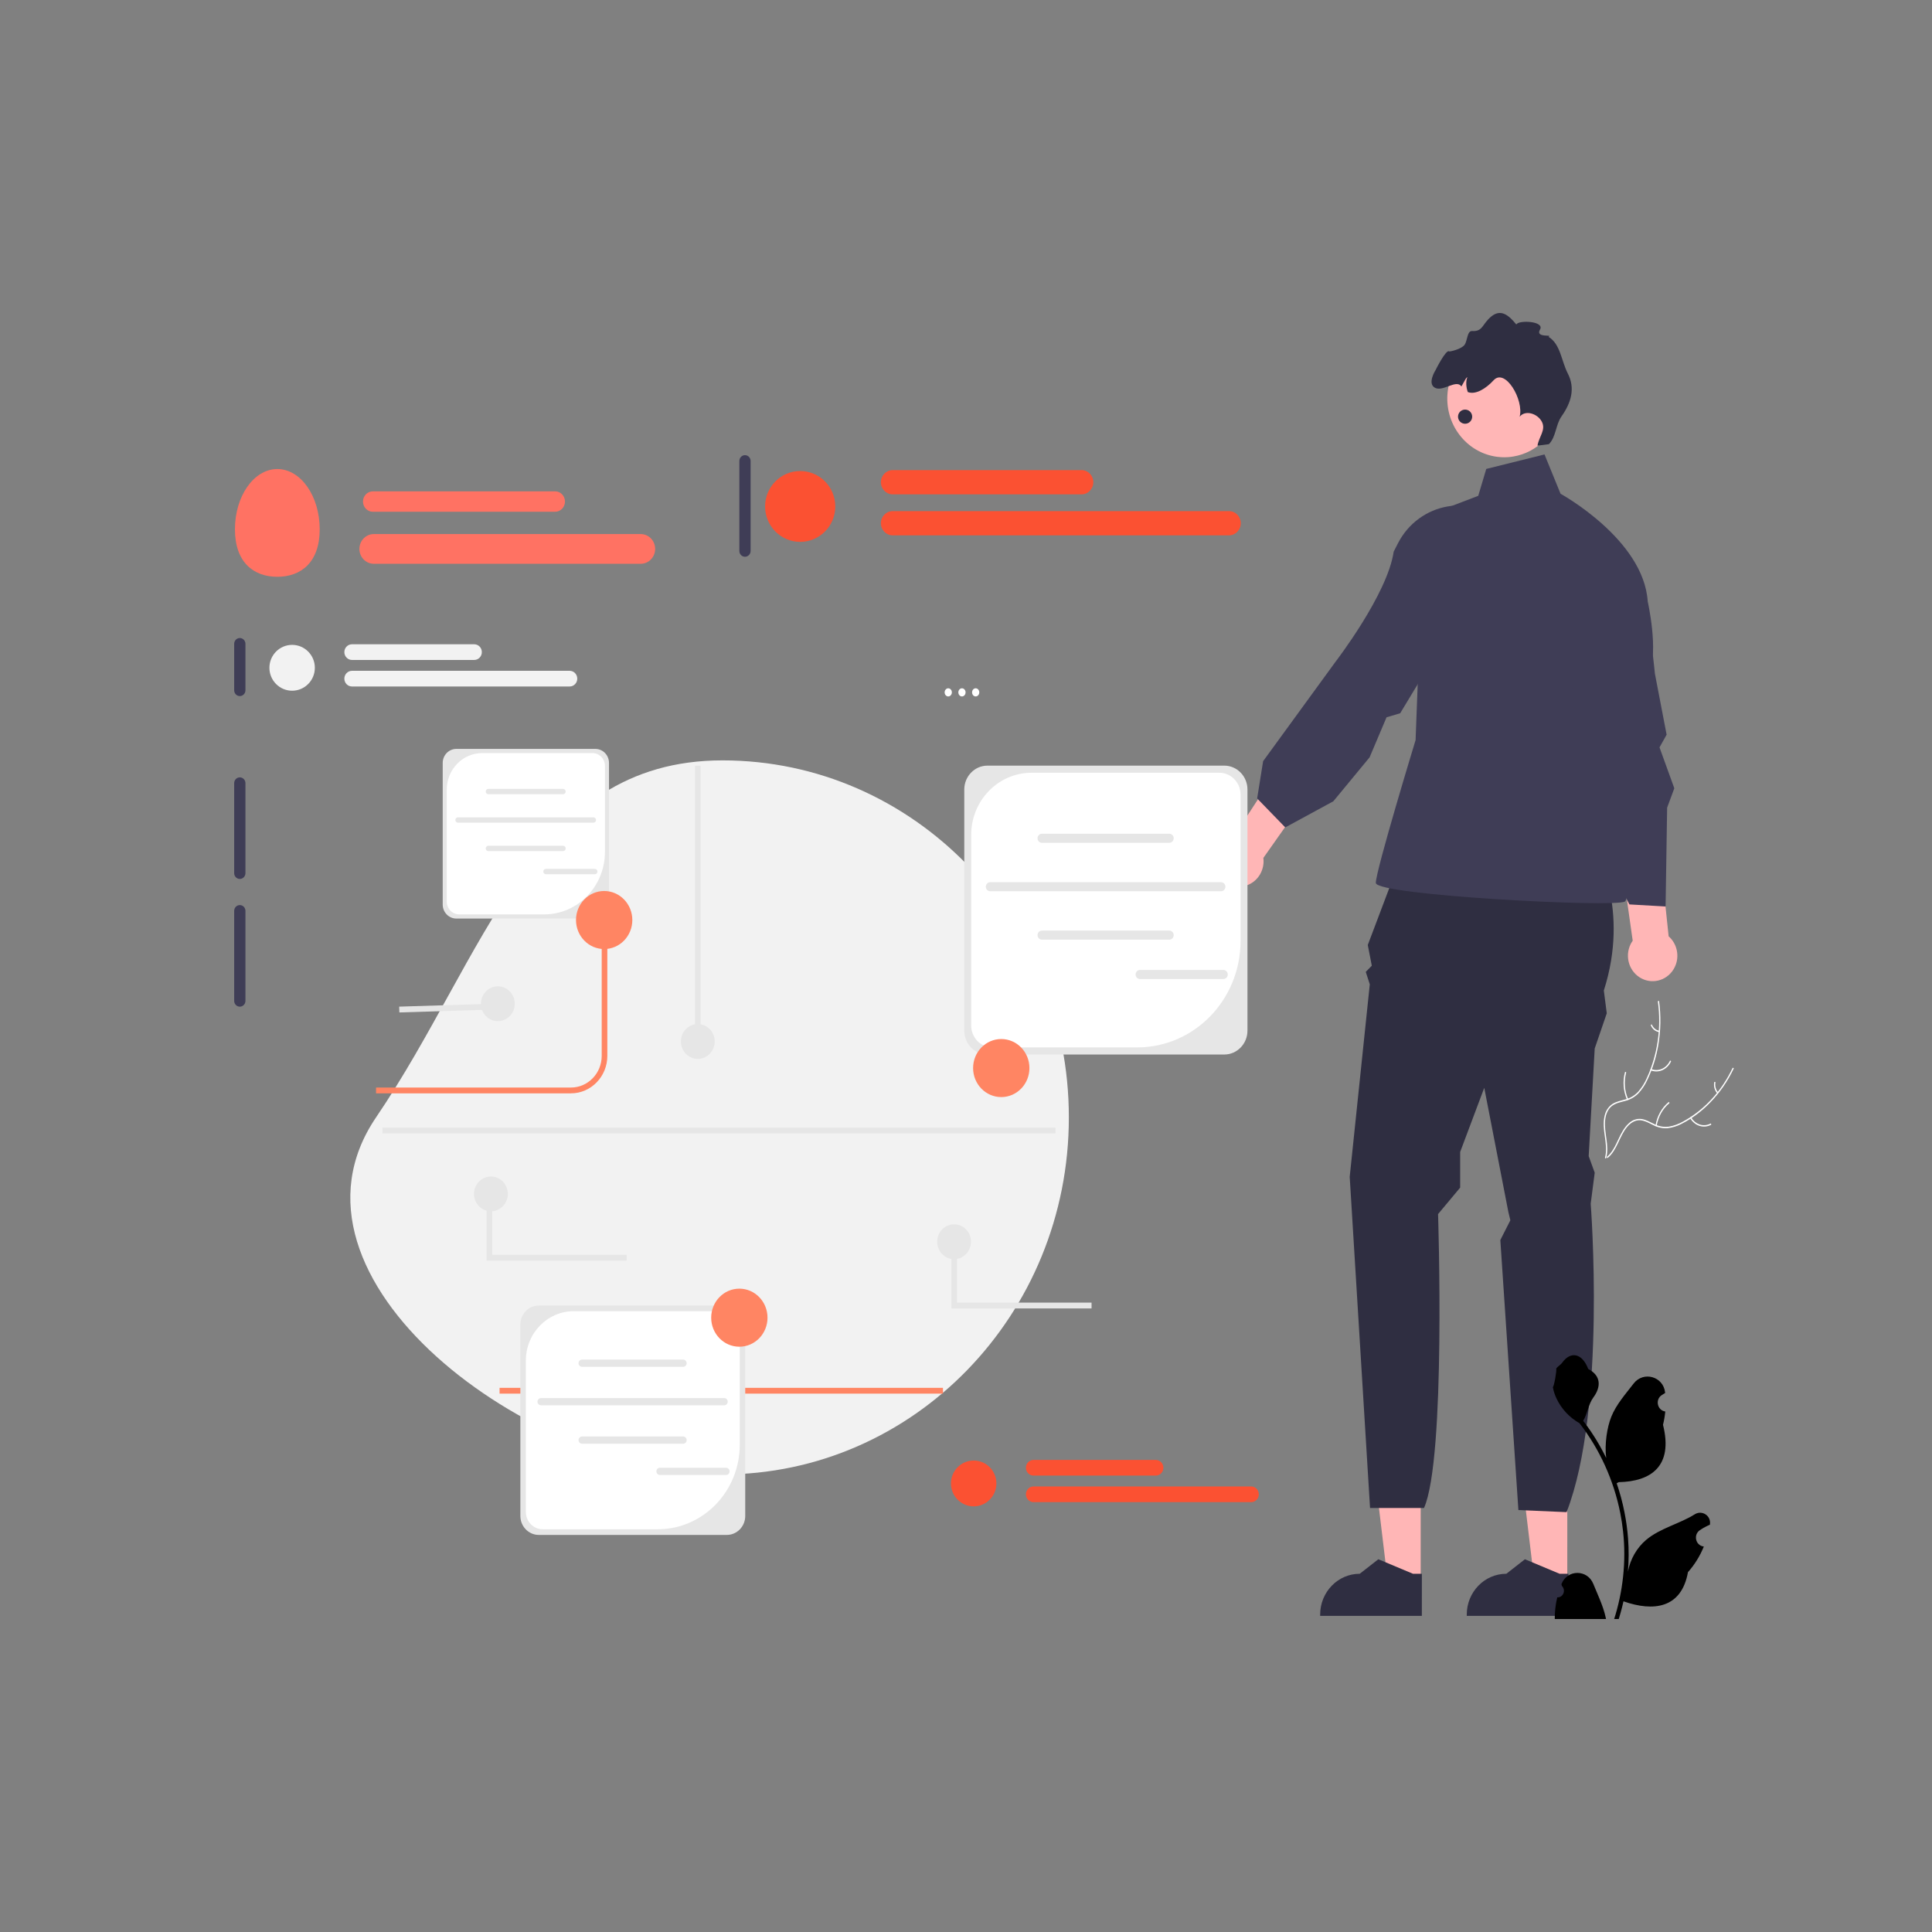<svg width="1500" height="1500" viewBox="0 0 1500 1500" fill="none" xmlns="http://www.w3.org/2000/svg">
<rect x="0" y="0" width="1500" height="1500" fill="#808080" stroke="none"/>
<g clip-path="url(#clip0_25_420)">
<path d="M648.834 835.321C659.306 851.968 674.163 864.471 691.295 871.054C694.96 872.545 698.812 873.376 702.707 873.514C706.505 873.511 710.233 872.361 713.504 870.183C716.589 868.222 719.544 865.813 722.999 864.732C724.775 864.208 726.629 864.113 728.439 864.454C730.249 864.795 731.975 865.563 733.504 866.709C737.379 869.452 740.148 873.602 742.731 877.766C745.599 882.39 748.514 887.243 752.991 890.05C753.533 890.39 753.034 891.32 752.492 890.98C744.702 886.096 741.818 875.738 735.188 869.441C732.094 866.503 728.196 864.598 724.107 865.547C720.532 866.378 717.482 868.859 714.373 870.875C711.21 873.052 707.623 874.323 703.924 874.576C700.035 874.661 696.162 874 692.47 872.62C684.114 869.663 676.223 865.242 669.085 859.521C660.906 853.042 653.771 845.033 647.987 835.84C647.629 835.271 648.478 834.756 648.834 835.321V835.321Z" fill="white" id="id_726"></path>
<path d="M685.668 869.3C684.298 872.392 681.998 874.834 679.18 876.19C676.361 877.546 673.207 877.728 670.28 876.703C669.688 876.493 669.949 875.447 670.542 875.657C673.265 876.617 676.204 876.447 678.826 875.178C681.449 873.909 683.583 871.625 684.843 868.738C685.117 868.111 685.94 868.677 685.668 869.3V869.3Z" fill="white" id="id_727"></path>
<path d="M712.055 871.411C710.125 864.69 706.02 859.036 700.559 855.576C700.017 855.234 700.517 854.305 701.057 854.647C706.735 858.258 710.997 864.152 712.991 871.151C713.181 871.818 712.244 872.074 712.055 871.411Z" fill="white" id="id_728"></path>
<path d="M661.996 852.289C662.747 851.217 663.25 849.952 663.46 848.607C663.67 847.262 663.581 845.879 663.2 844.582C663.003 843.918 663.94 843.663 664.136 844.323C664.551 845.757 664.648 847.285 664.419 848.771C664.189 850.258 663.641 851.659 662.82 852.851C662.751 852.971 662.645 853.057 662.522 853.091C662.399 853.125 662.269 853.105 662.159 853.035C662.05 852.96 661.972 852.839 661.941 852.7C661.911 852.56 661.93 852.412 661.996 852.289V852.289Z" fill="white" id="id_729"></path>
<path d="M711.942 828.204C709.198 829.743 706.058 830.131 703.084 829.3C700.109 828.469 697.494 826.473 695.704 823.667C695.343 823.098 696.11 822.44 696.471 823.01C698.134 825.625 700.57 827.485 703.342 828.252C706.113 829.02 709.036 828.645 711.584 827.195C712.138 826.881 712.493 827.892 711.942 828.204Z" fill="white" id="id_730"></path>
<path d="M731.885 847.804C733.933 841.128 733.674 833.827 731.16 827.356C730.91 826.715 731.805 826.312 732.054 826.952C734.659 833.691 734.915 841.29 732.771 848.232C732.566 848.894 731.682 848.462 731.885 847.804Z" fill="white" id="id_731"></path>
<path d="M702.125 798.548C703.296 798.202 704.373 797.534 705.259 796.602C706.145 795.671 706.813 794.506 707.201 793.213C707.398 792.548 708.282 792.981 708.087 793.641C707.652 795.068 706.914 796.353 705.937 797.385C704.96 798.416 703.774 799.162 702.482 799.557C702.364 799.606 702.233 799.602 702.116 799.545C702 799.489 701.907 799.385 701.856 799.254C701.809 799.121 701.811 798.971 701.861 798.839C701.912 798.707 702.006 798.602 702.124 798.548H702.125Z" fill="white" id="id_732"></path>
<path d="M1345.1 829.343C1336.52 847.315 1323.14 861.783 1306.85 870.691C1303.38 872.679 1299.65 874.036 1295.79 874.714C1292.03 875.237 1288.2 874.612 1284.72 872.905C1281.44 871.386 1278.25 869.405 1274.7 868.811C1272.88 868.537 1271.03 868.7 1269.27 869.289C1267.51 869.878 1265.88 870.88 1264.49 872.229C1260.94 875.489 1258.65 879.991 1256.54 884.481C1254.19 889.467 1251.83 894.688 1247.69 898.094C1247.19 898.507 1247.79 899.36 1248.29 898.948C1255.49 893.022 1257.22 882.342 1263.12 875.174C1265.87 871.829 1269.53 869.398 1273.69 869.774C1277.33 870.102 1280.62 872.142 1283.93 873.712C1287.31 875.434 1291 876.197 1294.7 875.936C1298.57 875.482 1302.34 874.288 1305.86 872.407C1313.83 868.314 1321.18 862.833 1327.64 856.166C1335.05 848.602 1341.26 839.665 1345.99 829.74C1346.29 829.126 1345.39 828.732 1345.1 829.343Z" fill="white" id="id_733"></path>
<path d="M1312.25 868.17C1313.94 871.049 1316.49 873.153 1319.44 874.108C1322.38 875.063 1325.53 874.806 1328.32 873.384C1328.89 873.094 1328.51 872.092 1327.95 872.382C1325.35 873.712 1322.42 873.951 1319.68 873.055C1316.93 872.159 1314.57 870.188 1313 867.498C1312.66 866.913 1311.91 867.589 1312.25 868.17Z" fill="white" id="id_734"></path>
<path d="M1286.29 873.92C1287.47 866.983 1290.93 860.803 1295.97 856.613C1296.47 856.198 1295.87 855.345 1295.38 855.759C1290.13 860.131 1286.55 866.57 1285.33 873.792C1285.22 874.481 1286.17 874.605 1286.29 873.92H1286.29Z" fill="white" id="id_735"></path>
<path d="M1333.88 848.006C1333.02 847.047 1332.38 845.861 1332.03 844.555C1331.67 843.249 1331.61 841.864 1331.85 840.525C1331.97 839.838 1331.01 839.715 1330.89 840.397C1330.64 841.878 1330.71 843.407 1331.1 844.851C1331.49 846.295 1332.18 847.609 1333.13 848.679C1333.21 848.788 1333.32 848.858 1333.45 848.875C1333.57 848.892 1333.7 848.854 1333.8 848.769C1333.9 848.68 1333.97 848.549 1333.98 848.406C1334 848.263 1333.96 848.12 1333.88 848.006H1333.88Z" fill="white" id="id_736"></path>
<path d="M1287.19 777.721C1289.94 797.895 1286.98 818.532 1278.73 836.701C1277.02 840.648 1274.76 844.265 1272.05 847.42C1269.32 850.398 1265.93 852.496 1262.24 853.497C1258.81 854.509 1255.2 855.097 1252.05 857.03C1250.45 858.047 1249.06 859.433 1247.97 861.098C1246.88 862.763 1246.12 864.669 1245.73 866.691C1244.64 871.702 1245.21 876.855 1245.92 881.873C1246.71 887.444 1247.61 893.217 1246.13 898.746C1245.95 899.416 1246.88 899.692 1247.06 899.023C1249.64 889.404 1245.32 879.7 1246.2 869.975C1246.61 865.437 1248.24 861.011 1251.76 858.485C1254.84 856.277 1258.56 855.667 1262.04 854.677C1265.65 853.759 1269.02 851.858 1271.83 849.138C1274.68 846.149 1277.05 842.635 1278.85 838.747C1283.03 830.068 1285.97 820.702 1287.57 810.992C1289.45 799.922 1289.63 788.571 1288.12 777.43C1288.02 776.74 1287.1 777.036 1287.19 777.721Z" fill="white" id="id_737"></path>
<path d="M1281.69 831.026C1284.58 832.173 1287.74 832.123 1290.6 830.886C1293.46 829.649 1295.84 827.305 1297.31 824.273C1297.61 823.658 1296.77 823.111 1296.48 823.727C1295.11 826.553 1292.9 828.736 1290.23 829.882C1287.56 831.028 1284.62 831.061 1281.94 829.975C1281.35 829.74 1281.11 830.793 1281.69 831.026Z" fill="white" id="id_738"></path>
<path d="M1264.04 853.243C1261.28 846.901 1260.74 839.619 1262.53 832.849C1262.7 832.179 1261.77 831.903 1261.59 832.573C1259.74 839.621 1260.32 847.198 1263.2 853.791C1263.48 854.419 1264.31 853.868 1264.04 853.243Z" fill="white" id="id_739"></path>
<path d="M1288.2 800.235C1287 800.054 1285.86 799.54 1284.88 798.739C1283.9 797.937 1283.11 796.874 1282.58 795.644C1282.31 795.012 1281.48 795.564 1281.75 796.191C1282.34 797.547 1283.21 798.721 1284.29 799.609C1285.37 800.497 1286.63 801.073 1287.96 801.286C1288.08 801.318 1288.21 801.296 1288.32 801.224C1288.43 801.152 1288.51 801.036 1288.54 800.899C1288.58 800.76 1288.56 800.612 1288.49 800.487C1288.43 800.363 1288.32 800.272 1288.2 800.235V800.235Z" fill="white" id="id_740"></path>
<path d="M1243.63 543.013H1231.37C1231.13 543.014 1230.9 543.123 1230.73 543.314C1230.56 543.505 1230.47 543.764 1230.47 544.035C1230.46 544.189 1230.5 544.341 1230.56 544.476C1230.64 544.649 1230.75 544.796 1230.89 544.899C1231.04 545.002 1231.2 545.057 1231.37 545.057H1243.63C1243.81 545.058 1243.97 545.004 1244.12 544.901C1244.27 544.798 1244.38 544.651 1244.46 544.476C1244.51 544.339 1244.54 544.187 1244.54 544.035C1244.54 543.901 1244.52 543.768 1244.47 543.644C1244.43 543.52 1244.36 543.407 1244.28 543.312C1244.19 543.217 1244.09 543.142 1243.98 543.09C1243.87 543.039 1243.75 543.013 1243.63 543.013Z" fill="white" id="id_741"></path>
<path d="M736.22 540.716C737.77 540.716 739.025 539.3 739.025 537.553C739.025 535.806 737.77 534.39 736.22 534.39C734.671 534.39 733.415 535.806 733.415 537.553C733.415 539.3 734.671 540.716 736.22 540.716Z" fill="white" id="id_742"></path>
<path d="M746.867 540.716C748.416 540.716 749.672 539.3 749.672 537.553C749.672 535.806 748.416 534.39 746.867 534.39C745.318 534.39 744.062 535.806 744.062 537.553C744.062 539.3 745.318 540.716 746.867 540.716Z" fill="white" id="id_743"></path>
<path d="M757.515 540.716C759.064 540.716 760.319 539.3 760.319 537.553C760.319 535.806 759.064 534.39 757.515 534.39C755.965 534.39 754.71 535.806 754.71 537.553C754.71 539.3 755.965 540.716 757.515 540.716Z" fill="white" id="id_744"></path>
<path d="M915.61 676.297C917.159 676.297 918.415 674.881 918.415 673.134C918.415 671.387 917.159 669.971 915.61 669.971C914.061 669.971 912.805 671.387 912.805 673.134C912.805 674.881 914.061 676.297 915.61 676.297Z" fill="white" id="id_745"></path>
<path d="M926.257 676.297C927.806 676.297 929.062 674.881 929.062 673.134C929.062 671.387 927.806 669.971 926.257 669.971C924.707 669.971 923.452 671.387 923.452 673.134C923.452 674.881 924.707 676.297 926.257 676.297Z" fill="white" id="id_746"></path>
<path d="M936.904 676.297C938.453 676.297 939.709 674.881 939.709 673.134C939.709 671.387 938.453 669.971 936.904 669.971C935.355 669.971 934.099 671.387 934.099 673.134C934.099 674.881 935.355 676.297 936.904 676.297Z" fill="white" id="id_747"></path>
<g clip-path="url(#clip1_25_420)">
<path d="M1216.84 1226.97L1191.17 1226.97L1178.95 1124.9L1216.85 1124.91L1216.84 1226.97Z" fill="#FFB6B6" id="id_748"></path>
<path d="M1217.75 1254.58L1138.79 1254.57V1253.54C1138.8 1236.05 1152.55 1221.87 1169.52 1221.87H1169.53L1183.95 1210.6L1210.86 1221.87L1217.75 1221.87L1217.75 1254.58V1254.58Z" fill="#2F2E41" id="id_749"></path>
<path d="M1103.02 1226.97L1077.35 1226.97L1065.13 1124.9L1103.03 1124.91L1103.02 1226.97Z" fill="#FFB6B6" id="id_750"></path>
<path d="M1103.92 1254.58L1024.97 1254.57V1253.54C1024.97 1236.05 1038.73 1221.87 1055.7 1221.87H1055.7L1070.13 1210.6L1097.03 1221.87L1103.93 1221.87L1103.92 1254.58V1254.58Z" fill="#2F2E41" id="id_751"></path>
<path d="M1090.79 657.362L1238.91 660.576C1238.91 660.576 1265.54 705.573 1245.21 769.05L1247.49 786.727L1238.13 814.046L1233.45 897.611L1238.13 910.467L1235.01 934.573C1235.01 934.573 1247.49 1093.67 1216.3 1174.02L1178.88 1172.41L1164.85 962.771L1172.64 947.429L1171.09 941.001L1152.37 844.58L1133.66 894.397V922.077L1116.51 942.608C1116.51 942.608 1122.75 1132.24 1105.6 1170.8H1063.7L1047.91 913.682L1063.5 764.229L1060.38 754.587L1065.06 749.766L1061.94 733.696L1090.79 657.362L1090.79 657.362V657.362Z" fill="#2F2E41" id="id_752"></path>
<path d="M1153.93 364.082L1199.15 352.833L1211.62 383.366C1211.62 383.366 1276.16 418.721 1279.28 466.931C1279.28 466.931 1288.03 505.5 1280.23 523.177C1272.43 540.854 1239.69 597.1 1239.69 597.1C1239.69 597.1 1269.31 695.128 1261.52 699.949C1253.72 704.77 1068.18 695.128 1068.18 685.486C1068.18 675.843 1099.06 574.601 1099.06 574.601L1105.6 401.044L1147.7 384.973L1153.93 364.082L1153.93 364.082V364.082Z" fill="#3F3D56" id="id_753"></path>
<path d="M1274.48 759.674C1265.02 754.758 1261.21 742.867 1265.98 733.113C1266.46 732.131 1267.02 731.225 1267.63 730.365L1242.47 552.569L1277.3 553.718L1295.53 726.952C1302.13 732.725 1304.32 742.589 1300.25 750.911C1295.48 760.665 1283.94 764.588 1274.48 759.674H1274.48V759.674Z" fill="#FFB6B6" id="id_754"></path>
<path d="M943.959 675.76C940.149 665.568 945.077 654.122 954.965 650.195C955.961 649.799 956.97 649.519 957.98 649.303L1055.18 500.146L1080.24 525.106L980.874 666.08C982.006 674.929 977.202 683.753 968.764 687.104C958.875 691.031 947.77 685.952 943.959 675.76V675.76Z" fill="#FFB6B6" id="id_755"></path>
<path d="M1211.01 507.724C1201.16 472.875 1217.51 437.32 1252.72 437.492C1262.9 437.541 1270.81 440.586 1273 449.012C1280.67 478.504 1284.86 523.022 1284.86 523.022L1293.96 570.421L1288.44 580.263L1299.93 612.027L1294.36 627.054L1293.16 703.795L1265.09 702.188L1234.17 643.685L1222.34 636.439C1222.34 636.439 1231.84 541.849 1212.95 514.615L1211.01 507.724H1211.01V507.724Z" fill="#3F3D56" id="id_756"></path>
<path d="M1085.29 421.96C1101.7 389.847 1143.72 382.24 1168.93 407.579C1176.22 414.902 1179.86 422.754 1175.75 430.384C1161.39 457.09 1128.1 485.843 1128.1 485.843L1087.1 553.771L1076.51 556.903L1063.36 587.978L1035.19 622.115L997.876 642.396L976.047 619.898L980.683 590.977L1036.86 513.835C1036.86 513.835 1077.27 461.422 1082.05 428.31L1085.29 421.96V421.96V421.96Z" fill="#3F3D56" id="id_757"></path>
<path d="M1162.53 354.69C1163.56 354.817 1164.59 354.914 1165.61 354.962C1168.8 355.142 1171.95 354.955 1174.98 354.424C1184.2 352.901 1192.57 348.401 1199.04 341.802C1205.87 334.838 1210.54 325.543 1211.81 314.962C1214.77 289.985 1197.51 267.234 1173.28 264.182C1149.39 261.156 1127.62 278.375 1124.15 302.778C1124.09 303.155 1124.03 303.517 1124 303.893C1121.04 328.886 1138.28 351.623 1162.53 354.69V354.69V354.69Z" fill="#FFB6B6" id="id_758"></path>
<path d="M1114.18 301.106C1120.46 304.306 1130.72 294.247 1134.64 300.034C1135.28 298.783 1135.99 297.574 1136.68 296.43C1137.31 295.406 1138.21 293.222 1139.26 292.847C1137.94 296.129 1138.23 300.574 1139.6 304.382C1145.79 306.767 1153.9 301.488 1159.63 295.245C1168.63 285.455 1183.32 310.559 1179.85 323.551C1184.27 317.986 1193.86 321.125 1197.12 327.488C1200.37 333.836 1194.87 338.921 1193.7 346.002L1202.56 344.841C1208.16 339.227 1207.77 329.767 1212.37 323.26C1220.06 312.37 1223.05 301.259 1217.26 290.02C1212.13 280.083 1211.65 267.222 1202.24 261.493C1206.35 259.421 1191.73 262.658 1195.64 255.905C1199.56 249.167 1178.65 248.349 1177.29 251.959C1171.31 244.588 1165.28 239.729 1157.93 245.635C1150.71 251.445 1151.46 257.553 1142.98 257.006C1139 256.752 1139.44 264.397 1137.08 267.73C1134.72 271.045 1125.58 273.173 1125.14 272.819C1122.73 270.872 1114.51 287.444 1114.51 287.444C1114.51 287.444 1107.85 297.864 1114.18 301.106H1114.18V301.106Z" fill="#2F2E41" id="id_759"></path>
<path d="M560.908 590.353C709.444 590.353 829.857 714.458 829.857 867.549C829.857 1020.64 709.444 1144.75 560.908 1144.75C412.372 1144.75 206.803 992.961 291.959 867.549C377.115 742.137 412.372 590.353 560.908 590.353V590.353Z" fill="#F2F2F2" id="id_760"></path>
<path d="M920.876 603.539C918.465 603.539 916.503 605.561 916.503 608.046V752.279C916.503 754.764 918.465 756.786 920.876 756.786C923.288 756.786 925.25 754.764 925.25 752.279V608.046C925.25 605.561 923.288 603.539 920.876 603.539Z" fill="#3F3D56" id="id_761"></path>
<path d="M186.187 495.365C183.775 495.365 181.814 497.387 181.814 499.872V535.931C181.814 538.416 183.775 540.438 186.187 540.438C188.599 540.438 190.56 538.416 190.56 535.931V499.872C190.56 497.387 188.599 495.365 186.187 495.365Z" fill="#3F3D56" id="id_762"></path>
<path d="M186.187 603.539C183.775 603.539 181.814 605.561 181.814 608.046V677.909C181.814 680.395 183.775 682.416 186.187 682.416C188.599 682.416 190.56 680.395 190.56 677.909V608.046C190.56 605.561 188.599 603.539 186.187 603.539Z" fill="#3F3D56" id="id_763"></path>
<path d="M186.187 702.699C183.775 702.699 181.814 704.721 181.814 707.206V777.069C181.814 779.555 183.775 781.576 186.187 781.576C188.599 781.576 190.56 779.555 190.56 777.069V707.206C190.56 704.721 188.599 702.699 186.187 702.699Z" fill="#3F3D56" id="id_764"></path>
<path d="M578.401 353.387C575.989 353.387 574.028 355.408 574.028 357.894V427.757C574.028 430.242 575.989 432.264 578.401 432.264C580.813 432.264 582.774 430.242 582.774 427.757V357.894C582.774 355.408 580.813 353.387 578.401 353.387V353.387Z" fill="#3F3D56" id="id_765"></path>
<path d="M1209.04 1240.19C1213.56 1240.48 1216.06 1234.69 1212.64 1231.32L1212.3 1229.93C1212.35 1229.82 1212.39 1229.71 1212.44 1229.59C1217 1218.37 1232.49 1218.44 1237.02 1229.69C1241.04 1239.67 1246.15 1249.66 1247.42 1260.22C1247.98 1264.87 1247.73 1269.62 1246.72 1274.19C1256.14 1252.98 1261.1 1229.82 1261.1 1206.53C1261.1 1200.68 1260.79 1194.83 1260.15 1188.99C1259.63 1184.22 1258.91 1179.47 1257.98 1174.77C1252.94 1149.36 1242.02 1125.15 1226.27 1104.93C1218.7 1100.67 1212.39 1094 1208.58 1086.01C1207.21 1083.13 1206.13 1080.03 1205.63 1076.87C1206.49 1076.99 1208.87 1063.46 1208.22 1062.63C1209.42 1060.76 1211.57 1059.82 1212.88 1057.99C1219.41 1048.88 1228.39 1050.47 1233.08 1062.85C1243.1 1068.06 1243.2 1076.71 1237.05 1085.02C1233.14 1090.31 1232.6 1097.47 1229.17 1103.13C1229.52 1103.59 1229.89 1104.05 1230.24 1104.51C1236.72 1113.07 1242.32 1122.27 1247.04 1131.94C1245.7 1121.19 1247.67 1108.25 1251.03 1099.91C1254.85 1090.41 1262.02 1082.4 1268.33 1074.19C1275.91 1064.32 1291.45 1068.62 1292.78 1081.14C1292.8 1081.26 1292.81 1081.38 1292.82 1081.5C1291.88 1082.04 1290.96 1082.62 1290.07 1083.23C1284.95 1086.72 1286.72 1094.89 1292.78 1095.86L1292.92 1095.88C1292.58 1099.36 1292 1102.81 1291.15 1106.2C1299.25 1138.46 1281.77 1150.21 1256.82 1150.74C1256.27 1151.03 1255.73 1151.32 1255.18 1151.6C1257.71 1158.94 1259.73 1166.46 1261.23 1174.09C1262.57 1180.83 1263.5 1187.64 1264.02 1194.48C1264.67 1203.11 1264.62 1211.79 1263.91 1220.41L1263.95 1220.1C1265.75 1210.61 1270.75 1201.75 1278.01 1195.6C1288.82 1186.45 1304.1 1183.08 1315.76 1175.72C1321.38 1172.17 1328.58 1176.75 1327.6 1183.46L1327.55 1183.78C1325.81 1184.51 1324.12 1185.36 1322.48 1186.3C1321.54 1186.85 1320.62 1187.43 1319.73 1188.04C1314.61 1191.52 1316.38 1199.7 1322.44 1200.66L1322.58 1200.68C1322.68 1200.7 1322.76 1200.71 1322.86 1200.73C1319.88 1208.02 1315.73 1214.79 1310.53 1220.62C1305.47 1248.79 1283.73 1251.46 1260.48 1243.26H1260.46C1257.92 1254.67 1254.21 1265.82 1249.43 1276.45H1210.03C1209.89 1275.99 1209.76 1275.53 1209.64 1275.08C1213.28 1275.31 1216.95 1275.09 1220.54 1274.41C1217.62 1270.71 1214.69 1266.98 1211.77 1263.29C1211.7 1263.21 1211.64 1263.14 1211.59 1263.07C1210.1 1261.18 1208.61 1259.3 1207.12 1257.41L1207.12 1257.4C1207.03 1251.6 1207.7 1245.81 1209.04 1240.19L1209.04 1240.19L1209.04 1240.19H1209.04Z" fill="black" id="id_766"></path>
<path d="M443.316 848.865H291.959V844.357H443.316C456.464 844.357 467.161 833.331 467.161 819.779V714.303H471.534V819.779C471.534 835.816 458.876 848.865 443.316 848.865H443.316Z" fill="#FF8563" id="id_767"></path>
<path d="M732.117 1077.51H387.871V1082.01H732.117V1077.51Z" fill="#FF8563" id="id_768"></path>
<path d="M950.529 818.726H766.656C756.733 818.726 748.661 810.406 748.661 800.179V612.979C748.661 602.752 756.733 594.432 766.656 594.432H950.529C960.452 594.432 968.524 602.752 968.524 612.979V800.179C968.524 810.406 960.452 818.726 950.529 818.726Z" fill="#E6E6E6" id="id_769"></path>
<path d="M800.899 599.958C775.01 599.958 754.022 621.589 754.022 648.272V796.207C754.022 805.592 761.404 813.2 770.509 813.2H882.943C927.247 813.2 963.162 776.183 963.162 730.521V616.951C963.162 607.566 955.781 599.958 946.675 599.958H800.899V599.958V599.958Z" fill="white" id="id_770"></path>
<path d="M907.839 654.359H808.961C807.074 654.359 805.539 652.777 805.539 650.833C805.539 648.889 807.074 647.308 808.961 647.308H907.839C909.725 647.308 911.259 648.889 911.259 650.833C911.259 652.777 909.725 654.359 907.839 654.359Z" fill="#E6E6E6" id="id_771"></path>
<path d="M907.839 729.549H808.961C807.074 729.549 805.539 727.967 805.539 726.023C805.539 724.078 807.074 722.497 808.961 722.497H907.839C909.725 722.497 911.259 724.078 911.259 726.023C911.259 727.967 909.725 729.549 907.839 729.549Z" fill="#E6E6E6" id="id_772"></path>
<path d="M947.991 691.979H768.808C766.922 691.979 765.387 690.397 765.387 688.452C765.387 686.508 766.922 684.927 768.808 684.927H947.991C949.878 684.927 951.412 686.508 951.412 688.452C951.412 690.397 949.878 691.979 947.991 691.979V691.979Z" fill="#E6E6E6" id="id_773"></path>
<path d="M949.821 760.12H885.09C883.204 760.12 881.669 758.538 881.669 756.594C881.669 754.65 883.204 753.068 885.09 753.068H949.821C951.707 753.068 953.242 754.65 953.242 756.594C953.242 758.538 951.707 760.12 949.821 760.12Z" fill="#E6E6E6" id="id_774"></path>
<path d="M564.31 1191.71H418.303C410.423 1191.71 404.013 1185.1 404.013 1176.98V1028.33C404.013 1020.21 410.423 1013.61 418.303 1013.61H564.311C572.19 1013.61 578.6 1020.21 578.6 1028.33V1176.98C578.6 1185.1 572.19 1191.71 564.311 1191.71H564.31V1191.71Z" fill="#E6E6E6" id="id_775"></path>
<path d="M445.494 1017.99C424.936 1017.99 408.271 1035.17 408.271 1056.36V1173.83C408.271 1181.28 414.132 1187.32 421.363 1187.32H510.643C545.823 1187.32 574.342 1157.93 574.342 1121.67V1031.49C574.342 1024.04 568.481 1017.99 561.25 1017.99H445.494L445.494 1017.99H445.494Z" fill="white" id="id_776"></path>
<path d="M530.412 1061.19H451.896C450.398 1061.19 449.179 1059.94 449.179 1058.39C449.179 1056.85 450.398 1055.59 451.896 1055.59H530.412C531.91 1055.59 533.128 1056.85 533.128 1058.39C533.128 1059.94 531.91 1061.19 530.412 1061.19Z" fill="#E6E6E6" id="id_777"></path>
<path d="M530.412 1120.9H451.896C450.398 1120.9 449.179 1119.64 449.179 1118.1C449.179 1116.55 450.398 1115.3 451.896 1115.3H530.412C531.91 1115.3 533.128 1116.55 533.128 1118.1C533.128 1119.64 531.91 1120.9 530.412 1120.9Z" fill="#E6E6E6" id="id_778"></path>
<path d="M562.295 1091.06H420.012C418.514 1091.06 417.295 1089.81 417.295 1088.26C417.295 1086.72 418.514 1085.46 420.012 1085.46H562.295C563.793 1085.46 565.012 1086.72 565.012 1088.26C565.012 1089.81 563.793 1091.06 562.295 1091.06Z" fill="#E6E6E6" id="id_779"></path>
<path d="M563.748 1145.17H512.348C510.85 1145.17 509.631 1143.92 509.631 1142.37C509.631 1140.83 510.85 1139.57 512.348 1139.57H563.748C565.246 1139.57 566.464 1140.83 566.464 1142.37C566.464 1143.92 565.246 1145.17 563.748 1145.17Z" fill="#E6E6E6" id="id_780"></path>
<path d="M462.26 713.165H354.281C348.454 713.165 343.714 708.279 343.714 702.273V592.34C343.714 586.334 348.454 581.448 354.281 581.448H462.26C468.087 581.448 472.828 586.334 472.828 592.34V702.273C472.828 708.279 468.087 713.165 462.26 713.165V713.165V713.165Z" fill="#E6E6E6" id="id_781"></path>
<path d="M374.39 584.693C359.187 584.693 346.862 597.396 346.862 613.066V699.94C346.862 705.452 351.197 709.919 356.544 709.919H422.571C448.588 709.919 469.679 688.181 469.679 661.366V594.672C469.679 589.161 465.345 584.693 459.997 584.693H374.39V584.693L374.39 584.693Z" fill="white" id="id_782"></path>
<path d="M437.191 616.64H379.125C378.017 616.64 377.116 615.711 377.116 614.569C377.116 613.428 378.017 612.499 379.125 612.499H437.191C438.299 612.499 439.2 613.428 439.2 614.569C439.2 615.711 438.299 616.64 437.191 616.64Z" fill="#E6E6E6" id="id_783"></path>
<path d="M437.191 660.794H379.125C378.017 660.794 377.116 659.865 377.116 658.724C377.116 657.582 378.017 656.653 379.125 656.653H437.191C438.299 656.653 439.2 657.582 439.2 658.724C439.2 659.865 438.299 660.794 437.191 660.794Z" fill="#E6E6E6" id="id_784"></path>
<path d="M460.77 638.732H355.545C354.438 638.732 353.536 637.803 353.536 636.661C353.536 635.519 354.438 634.591 355.545 634.591H460.77C461.878 634.591 462.779 635.519 462.779 636.661C462.779 637.803 461.878 638.732 460.77 638.732Z" fill="#E6E6E6" id="id_785"></path>
<path d="M461.845 678.749H423.832C422.724 678.749 421.823 677.82 421.823 676.678C421.823 675.536 422.724 674.607 423.832 674.607H461.845C462.952 674.607 463.853 675.536 463.853 676.678C463.853 677.82 462.952 678.749 461.845 678.749Z" fill="#E6E6E6" id="id_786"></path>
<path d="M777.379 851.774C789.455 851.774 799.245 841.684 799.245 829.237C799.245 816.791 789.455 806.701 777.379 806.701C765.303 806.701 755.513 816.791 755.513 829.237C755.513 841.684 765.303 851.774 777.379 851.774Z" fill="#FF8563" id="id_787"></path>
<path d="M469.072 736.839C481.148 736.839 490.938 726.749 490.938 714.303C490.938 701.856 481.148 691.767 469.072 691.767C456.996 691.767 447.206 701.856 447.206 714.303C447.206 726.749 456.996 736.839 469.072 736.839Z" fill="#FF8563" id="id_788"></path>
<path d="M574.028 1045.59C586.104 1045.59 595.893 1035.5 595.893 1023.05C595.893 1010.6 586.104 1000.51 574.028 1000.51C561.951 1000.51 552.162 1010.6 552.162 1023.05C552.162 1035.5 561.951 1045.59 574.028 1045.59Z" fill="#FF8563" id="id_789"></path>
<path d="M621.26 420.706C636.311 420.706 648.512 408.395 648.512 393.21C648.512 378.024 636.311 365.714 621.26 365.714C606.209 365.714 594.008 378.024 594.008 393.21C594.008 408.395 606.209 420.706 621.26 420.706Z" fill="#FB5132" id="id_790"></path>
<path d="M839.727 383.803H693.041C688.008 383.803 683.914 379.583 683.914 374.397C683.914 369.21 688.008 364.99 693.041 364.99H839.727C844.759 364.99 848.854 369.21 848.854 374.397C848.854 379.583 844.759 383.803 839.727 383.803V383.803Z" fill="#FB5132" id="id_791"></path>
<path d="M954.201 415.64H693.041C688.008 415.64 683.914 411.42 683.914 406.234C683.914 401.047 688.008 396.827 693.041 396.827H954.201C959.234 396.827 963.328 401.047 963.328 406.234C963.328 411.42 959.234 415.64 954.201 415.64Z" fill="#FB5132" id="id_792"></path>
<path d="M226.808 536.267C236.549 536.267 244.445 528.299 244.445 518.472C244.445 508.644 236.549 500.677 226.808 500.677C217.067 500.677 209.171 508.644 209.171 518.472C209.171 528.299 217.067 536.267 226.808 536.267Z" fill="#F2F2F2" id="id_793"></path>
<path d="M368.197 512.383H273.263C270.007 512.383 267.357 509.652 267.357 506.296C267.357 502.939 270.007 500.208 273.263 500.208H368.197C371.453 500.208 374.103 502.939 374.103 506.296C374.103 509.652 371.453 512.383 368.197 512.383H368.197Z" fill="#F2F2F2" id="id_794"></path>
<path d="M442.283 532.988H273.263C270.007 532.988 267.357 530.257 267.357 526.9C267.357 523.544 270.007 520.812 273.263 520.812H442.283C445.54 520.812 448.189 523.544 448.189 526.9C448.189 530.257 445.539 532.988 442.283 532.988Z" fill="#F2F2F2" id="id_795"></path>
<path d="M755.959 1169.54C765.7 1169.54 773.596 1161.57 773.596 1151.74C773.596 1141.91 765.7 1133.95 755.959 1133.95C746.218 1133.95 738.322 1141.91 738.322 1151.74C738.322 1161.57 746.218 1169.54 755.959 1169.54Z" fill="#FB5132" id="id_796"></path>
<path d="M897.348 1145.65H802.414C799.158 1145.65 796.508 1142.92 796.508 1139.57C796.508 1136.21 799.158 1133.48 802.414 1133.48H897.348C900.604 1133.48 903.254 1136.21 903.254 1139.57C903.254 1142.92 900.604 1145.65 897.348 1145.65V1145.65Z" fill="#FB5132" id="id_797"></path>
<path d="M971.434 1166.26H802.414C799.158 1166.26 796.508 1163.53 796.508 1160.17C796.508 1156.82 799.158 1154.08 802.414 1154.08H971.434C974.691 1154.08 977.34 1156.82 977.34 1160.17C977.34 1163.53 974.691 1166.26 971.434 1166.26V1166.26Z" fill="#FB5132" id="id_798"></path>
<path d="M543.962 594.5H539.589V808.595H543.962V594.5Z" fill="#E6E6E6" id="id_799"></path>
<path d="M541.775 822.116C549.021 822.116 554.895 816.062 554.895 808.594C554.895 801.126 549.021 795.072 541.775 795.072C534.53 795.072 528.656 801.126 528.656 808.594C528.656 816.062 534.53 822.116 541.775 822.116Z" fill="#E6E6E6" id="id_800"></path>
<path d="M740.754 977.616C747.999 977.616 753.873 971.562 753.873 964.094C753.873 956.626 747.999 950.572 740.754 950.572C733.508 950.572 727.634 956.626 727.634 964.094C727.634 971.562 733.508 977.616 740.754 977.616Z" fill="#E6E6E6" id="id_801"></path>
<path d="M386.529 792.819C393.774 792.819 399.648 786.765 399.648 779.297C399.648 771.829 393.774 765.775 386.529 765.775C379.283 765.775 373.409 771.829 373.409 779.297C373.409 786.765 379.283 792.819 386.529 792.819Z" fill="#E6E6E6" id="id_802"></path>
<path d="M381.68 779.318L309.932 781.557L310.065 786.064L381.812 783.825L381.68 779.318Z" fill="#E6E6E6" id="id_803"></path>
<path d="M847.483 1015.86H738.688V964.096H743.061V1011.35H847.483V1015.86Z" fill="#E6E6E6" id="id_804"></path>
<path d="M381.143 940.465C388.389 940.465 394.263 934.412 394.263 926.944C394.263 919.476 388.389 913.422 381.143 913.422C373.898 913.422 368.024 919.476 368.024 926.944C368.024 934.412 373.898 940.465 381.143 940.465Z" fill="#E6E6E6" id="id_805"></path>
<path d="M486.577 978.709H377.782V926.943H382.155V974.201H486.577V978.709Z" fill="#E6E6E6" id="id_806"></path>
<path d="M819.47 875.492H296.917V879.999H819.47V875.492Z" fill="#E6E6E6" id="id_807"></path>
<path d="M430.992 397.336H289.482C285.372 397.336 281.997 393.964 281.837 389.714C281.827 389.611 281.823 389.507 281.825 389.403C281.83 385.024 285.253 381.476 289.482 381.47H430.992C435.221 381.47 438.65 385.022 438.65 389.403C438.65 393.784 435.222 397.336 430.992 397.336Z" fill="#FF7263" id="id_808"></path>
<path d="M497.448 414.645H290.237C284.219 414.645 279.277 419.549 279.042 425.731C279.027 425.881 279.021 426.032 279.025 426.184C279.033 432.553 284.044 437.714 290.237 437.723H497.448C503.641 437.723 508.661 432.556 508.661 426.184C508.661 419.811 503.641 414.645 497.448 414.645Z" fill="#FF7263" id="id_809"></path>
<path d="M215.313 447.82C233.487 447.82 248.219 436.822 248.219 410.97C248.219 385.118 233.487 364.161 215.313 364.161C197.14 364.161 182.408 385.118 182.408 410.97C182.408 436.822 197.14 447.82 215.313 447.82Z" fill="#FF7263" id="id_810"></path>
<circle cx="1137.5" cy="323.5" r="5.5" fill="#2F2E41" id="id_811"></circle>
</g>
</g>
<defs>
<clipPath id="clip0_25_420">
<rect width="1500" height="1500" fill="white" id="id_812"></rect>
</clipPath>
<clipPath id="clip1_25_420">
<rect width="1235" height="1014" fill="white" transform="translate(132 243)" id="id_813"></rect>
</clipPath>
</defs>
</svg>